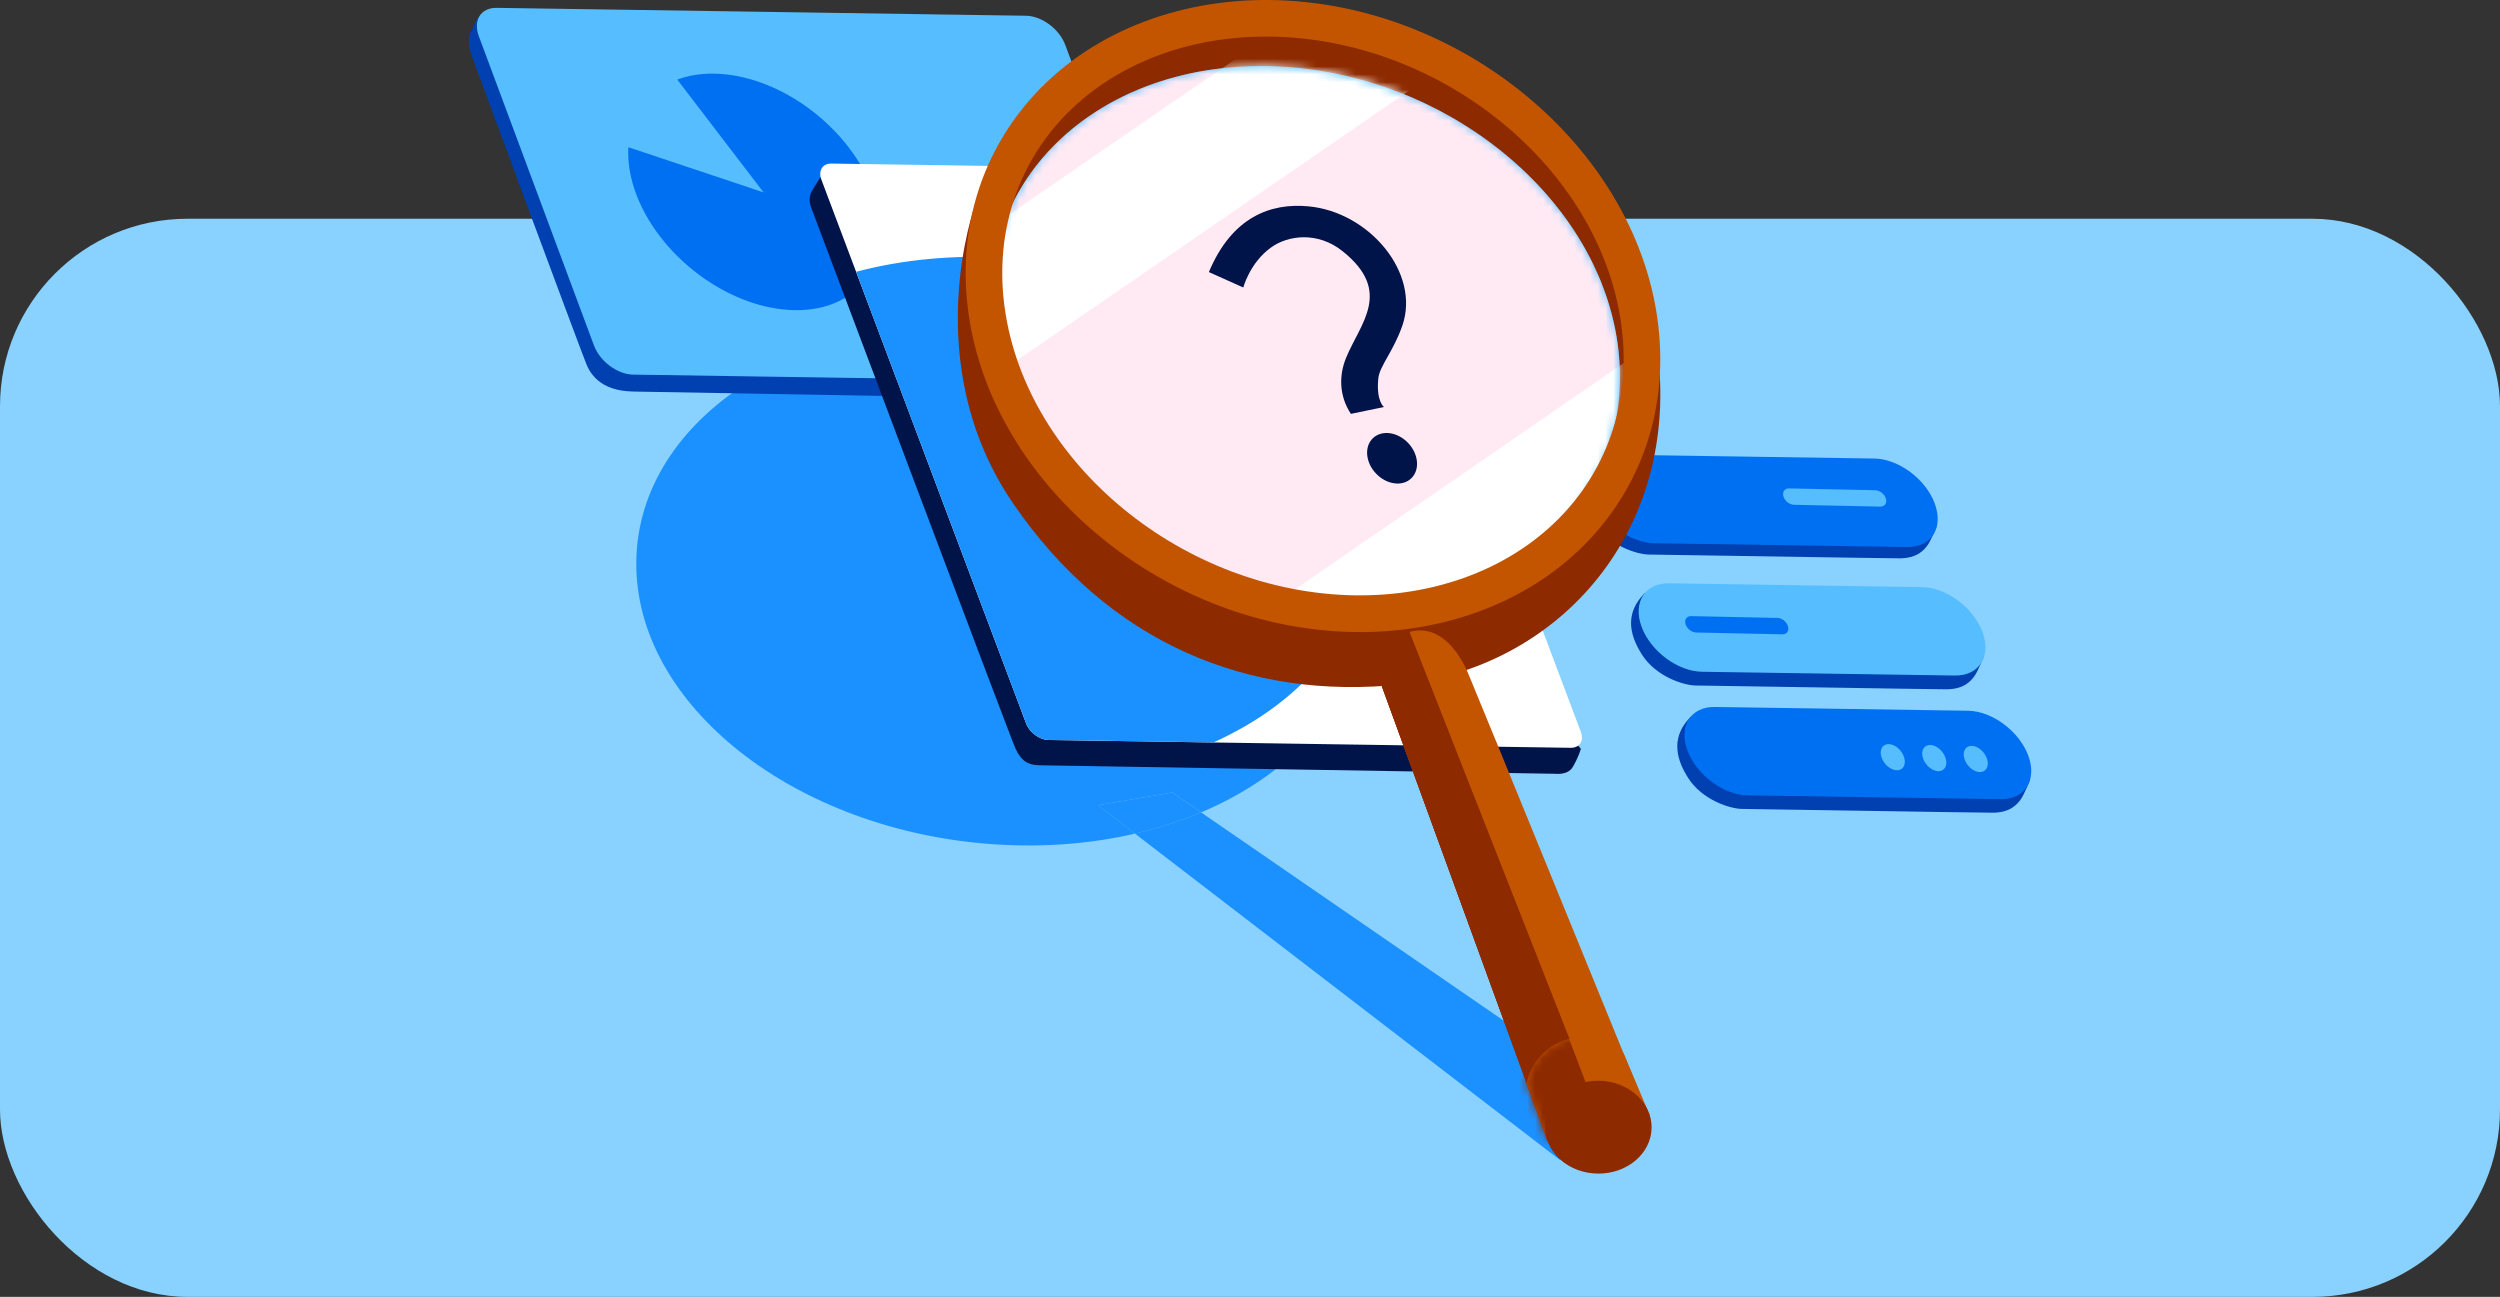 <svg width="320" height="166" viewBox="0 0 320 166" fill="none" xmlns="http://www.w3.org/2000/svg">
<rect x="0" y="0" width="320" height="166" fill="#333333" stroke="none"/>
<rect y="28" width="320" height="138" rx="24" fill="#89D1FF"/>
<path d="M211.167 143.514L199.637 148.451L145.272 106.701C148.256 106.01 151.093 105.095 153.732 103.982L211.167 143.514Z" fill="#1B90FF"/>
<path d="M128.447 41.507C154.129 43.156 174.732 59.392 174.456 77.777C174.283 89.205 166.09 98.777 153.741 103.982L150.05 101.436L140.547 103.067L145.281 106.701C139.779 107.978 133.76 108.488 127.455 108.082C101.774 106.433 81.171 90.197 81.447 71.812C81.723 53.427 102.765 39.859 128.447 41.507Z" fill="#1B90FF"/>
<path d="M150.042 101.437L153.733 103.983C151.086 105.097 148.257 106.012 145.273 106.702L140.539 103.068L150.042 101.437Z" fill="#1B90FF"/>
<path fill-rule="evenodd" clip-rule="evenodd" d="M259.842 99.83C259.842 99.83 259.092 101.72 258.669 102.299C258.246 102.877 257.393 104.025 255.056 104.025C252.719 104.025 224.527 103.542 223.009 103.542C221.492 103.542 217.895 102.42 216.084 99.58C214.273 96.74 214.049 94.064 216.49 91.673L247.113 94.91L259.851 99.839L259.842 99.83Z" fill="#0040B0"/>
<path fill-rule="evenodd" clip-rule="evenodd" d="M241.196 79.114L210.572 75.877C208.132 78.277 208.356 80.944 210.167 83.784C211.978 86.632 215.574 87.746 217.092 87.746C218.61 87.746 246.801 88.229 249.138 88.229C251.475 88.229 252.329 87.09 252.752 86.503C253.174 85.916 253.924 84.034 253.924 84.034L241.187 79.106L241.196 79.114Z" fill="#0040B0"/>
<path fill-rule="evenodd" clip-rule="evenodd" d="M235.203 62.351L204.58 59.114C202.139 61.514 202.363 64.181 204.174 67.021C205.985 69.869 209.582 70.983 211.099 70.983C212.617 70.983 240.809 71.466 243.146 71.466C245.483 71.466 246.337 70.327 246.759 69.74C247.182 69.153 247.932 67.271 247.932 67.271L235.195 62.342L235.203 62.351Z" fill="#0040B0"/>
<path d="M259.617 96.715C260.781 99.84 259.203 102.334 256.098 102.291L223.716 101.808C220.611 101.765 217.153 99.192 215.997 96.068C214.833 92.943 216.411 90.44 219.516 90.492L251.899 90.975C255.003 91.019 258.461 93.591 259.617 96.715Z" fill="#0070F2"/>
<path d="M253.754 80.893C254.909 84.018 253.331 86.512 250.226 86.469L217.852 85.986C214.739 85.934 211.29 83.362 210.125 80.237C208.97 77.112 210.548 74.618 213.653 74.661L246.027 75.153C249.131 75.196 252.589 77.769 253.754 80.893Z" fill="#56BDFF"/>
<path d="M247.647 64.442C248.803 67.566 247.224 70.061 244.12 70.017L211.746 69.534C208.641 69.482 205.183 66.91 204.019 63.785C202.863 60.661 204.441 58.166 207.546 58.209L239.92 58.693C243.025 58.745 246.483 61.317 247.647 64.442Z" fill="#0070F2"/>
<path d="M254.357 97.179C254.641 98.103 254.21 98.845 253.408 98.828C252.606 98.81 251.718 98.042 251.442 97.119C251.157 96.186 251.58 95.453 252.382 95.47C253.192 95.487 254.072 96.247 254.357 97.179Z" fill="#56BDFF"/>
<path d="M249.045 97.067C249.33 97.991 248.907 98.733 248.096 98.716C247.294 98.699 246.415 97.93 246.13 97.007C245.845 96.075 246.268 95.341 247.079 95.358C247.881 95.376 248.76 96.135 249.045 97.067Z" fill="#56BDFF"/>
<path d="M243.732 96.955C244.016 97.879 243.594 98.621 242.792 98.595C241.99 98.578 241.101 97.819 240.817 96.886C240.532 95.963 240.963 95.229 241.765 95.246C242.567 95.264 243.456 96.023 243.732 96.955Z" fill="#56BDFF"/>
<path d="M241.396 63.819C241.568 64.406 241.24 64.864 240.663 64.846L229.633 64.613C229.055 64.605 228.451 64.121 228.279 63.543C228.106 62.965 228.434 62.507 229.012 62.516L240.042 62.749C240.619 62.766 241.223 63.241 241.396 63.819Z" fill="#56BDFF"/>
<path d="M228.864 80.167C229.037 80.745 228.709 81.202 228.14 81.194L217.101 80.961C216.524 80.943 215.92 80.469 215.747 79.89C215.575 79.303 215.903 78.846 216.48 78.863L227.51 79.096C228.088 79.096 228.692 79.588 228.864 80.167Z" fill="#0070F2"/>
<path fill-rule="evenodd" clip-rule="evenodd" d="M119.342 50.792C119.342 50.792 83.32 50.145 81.138 50.119C78.956 50.093 76.205 49.498 75.049 46.589C73.894 43.68 60.898 8.61 60.432 7.29C59.966 5.969 59.776 5.097 60.38 3.846C60.785 3.008 60.906 2.491 61.303 2.145C62.122 1.438 63.39 1.714 63.735 1.8C86.674 2.594 109.605 3.397 132.545 4.191L141.238 28.601L119.35 50.784L119.342 50.792Z" fill="#0040B0"/>
<path d="M151.104 45.354C151.854 47.382 150.837 48.996 148.827 48.97L81.044 47.952C79.034 47.926 76.792 46.26 76.033 44.232L61.286 4.622C60.528 2.593 61.554 0.979 63.563 1.005L131.338 2.015C133.356 2.05 135.598 3.715 136.349 5.744L151.104 45.354Z" fill="#56BDFF"/>
<path fill-rule="evenodd" clip-rule="evenodd" d="M111.865 24.793C109.002 16.429 99.834 9.549 91.383 9.428C89.641 9.403 88.071 9.679 86.692 10.188L97.739 24.628L80.431 18.845C80.336 20.546 80.586 22.393 81.25 24.335C84.104 32.69 93.28 39.578 101.732 39.699C110.183 39.828 114.719 33.148 111.856 24.793H111.865Z" fill="#0070F2"/>
<path fill-rule="evenodd" clip-rule="evenodd" d="M202.356 95.858C202.235 96.237 202.028 96.799 201.709 97.446C201.424 98.016 201.278 98.3 201.019 98.542C200.321 99.181 199.251 99.043 198.975 99.043C197.199 99.017 134.486 97.972 133.08 97.955C131.666 97.938 130.735 97.472 129.984 95.823C129.234 94.175 104.233 27.6 103.897 26.754C103.561 25.908 103.457 25.174 104.035 24.251C104.613 23.336 105.001 22.697 105.001 22.697L163.419 49.981C176.398 65.276 189.386 80.571 202.364 95.866L202.356 95.858Z" fill="#00144A"/>
<path fill-rule="evenodd" clip-rule="evenodd" d="M201.045 95.719L155.312 95.037L134.209 94.718C133.054 94.7 131.769 93.751 131.338 92.594L109.58 34.789L105.138 22.999C104.699 21.842 105.276 20.919 106.432 20.936L173.267 21.937C174.423 21.954 175.708 22.904 176.139 24.06L202.338 93.656C202.778 94.813 202.2 95.736 201.045 95.719Z" fill="white"/>
<path fill-rule="evenodd" clip-rule="evenodd" d="M175.001 69.279C174.837 80.388 167.084 89.736 155.312 95.035L134.21 94.716C133.054 94.699 131.769 93.749 131.338 92.593L109.58 34.788C115.505 33.225 122.085 32.569 128.992 33.01C154.674 34.65 175.277 50.894 175.001 69.279Z" fill="#1B90FF"/>
<path fill-rule="evenodd" clip-rule="evenodd" d="M124.802 26.279C124.802 26.279 117.428 46.538 129.674 64.431C141.92 82.324 159.789 89.669 179.339 87.606C198.889 85.543 214.757 68.833 212.265 45.683C209.773 22.533 197.027 15.033 189.722 9.724C182.418 4.416 163.669 0.143 150.846 3.052C138.022 5.961 124.793 26.271 124.793 26.271L124.802 26.279Z" fill="#8D2A00"/>
<path fill-rule="evenodd" clip-rule="evenodd" d="M162.126 8.463C184.212 8.791 204.323 24.664 207.048 43.912C209.764 63.16 194.069 78.49 171.983 78.162C149.897 77.834 129.787 61.961 127.061 42.712C124.345 23.464 140.04 8.135 162.126 8.463Z" fill="#56BDFF"/>
<mask id="mask0_4003_75417" style="mask-type:luminance" maskUnits="userSpaceOnUse" x="126" y="8" width="82" height="71">
<path d="M162.128 8.462C184.213 8.79 204.324 24.663 207.049 43.912C209.766 63.16 194.07 78.489 171.985 78.161C149.899 77.833 129.788 61.96 127.063 42.712C124.346 23.464 140.042 8.134 162.128 8.462Z" fill="white"/>
</mask>
<g mask="url(#mask0_4003_75417)">
<path fill-rule="evenodd" clip-rule="evenodd" d="M162.126 8.462C184.212 8.79 204.323 24.663 207.048 43.911C209.764 63.159 194.069 78.489 171.983 78.161C149.897 77.833 129.787 61.96 127.061 42.711C124.345 23.463 140.04 8.134 162.126 8.462Z" fill="#FFEAF4"/>
<path fill-rule="evenodd" clip-rule="evenodd" d="M200.623 -21.621C202.305 -20.852 202.796 -18.66 203.788 -17.193C206.677 -13.084 209.566 -8.975 212.455 -4.867C210.11 -3.236 207.755 -1.604 205.401 0.027L203.59 -4.375C178.831 12.655 154.072 29.694 129.304 46.724C127.484 49.822 125.673 52.921 123.853 56.02C119.749 58.842 115.644 61.665 111.547 64.487C111.34 64.349 111.133 64.202 110.926 64.064C110.866 64.366 111.004 64.573 110.711 64.375C108.675 61.354 106.632 58.342 104.596 55.32C104.053 54.526 102.518 53.085 102.768 52.273L110.762 46.87C111.254 44.307 111.737 41.743 112.228 39.18L125.173 30.203C150.32 12.931 175.467 -4.34 200.615 -21.612L200.623 -21.621ZM251.599 16.349C254.557 20.596 257.515 24.843 260.464 29.089C261.223 30.082 263.56 32.067 263 33.5C237.646 50.832 212.291 68.173 186.929 85.513C180.866 89.725 174.795 93.946 168.724 98.159C167.508 99.065 163.558 102.811 161.997 102.224L153.744 89.803C152.778 88.405 151.579 87.43 150.889 85.695C184.453 62.58 218.018 39.456 251.582 16.332L251.599 16.349Z" fill="white"/>
</g>
<path d="M174.105 80.899C173.863 80.899 173.63 80.899 173.389 80.899C149.251 80.537 127.087 62.264 123.974 40.15C122.525 29.879 125.354 20.108 131.934 12.642C139.178 4.424 150.424 -0.176 162.73 0.005C186.868 0.368 209.031 18.64 212.145 40.754C213.593 51.026 210.765 60.797 204.185 68.263C197.079 76.325 186.144 80.908 174.096 80.908L174.105 80.899ZM162.014 4.683C151.312 4.683 141.653 8.697 135.444 15.74C129.787 22.162 127.355 30.595 128.614 39.494C131.416 59.407 151.536 75.876 173.458 76.204C173.673 76.204 173.889 76.204 174.105 76.204C184.807 76.204 194.466 72.19 200.675 65.147C206.332 58.725 208.764 50.292 207.505 41.393C204.702 21.48 184.583 5.011 162.661 4.683C162.445 4.683 162.23 4.683 162.014 4.683Z" fill="#C35500"/>
<path fill-rule="evenodd" clip-rule="evenodd" d="M198.218 146.239C198.218 146.239 177.417 89.298 176.805 87.666C176.192 86.026 176.494 81.849 180.556 80.847C184.618 79.838 186.998 84.067 187.869 86.061C188.74 88.055 211.274 143.313 211.274 143.313L205.936 145.212L198.218 146.248V146.239Z" fill="#C35500"/>
<path fill-rule="evenodd" clip-rule="evenodd" d="M202.96 138.325L180.296 80.684C180.296 80.684 175.001 82.721 176.804 87.658C178.615 92.596 198.148 146.214 198.087 146.059C198.027 145.904 199.916 142.278 203.77 140.82L202.951 138.325H202.96Z" fill="#8D2A00"/>
<path fill-rule="evenodd" clip-rule="evenodd" d="M202.985 138.316L180.287 80.571C180.287 80.571 174.975 82.608 176.786 87.563C178.597 92.509 198.164 146.222 198.112 146.067C198.061 145.912 199.941 142.286 203.804 140.819L202.985 138.325V138.316Z" fill="#8D2A00"/>
<path fill-rule="evenodd" clip-rule="evenodd" d="M211.17 142.762L207.832 134.856C207.832 134.856 205.124 131.722 200.605 133.043C196.086 134.364 195.405 138.688 195.405 138.688L198.096 146.068L211.178 142.771L211.17 142.762Z" fill="#C35500"/>
<mask id="mask1_4003_75417" style="mask-type:luminance" maskUnits="userSpaceOnUse" x="195" y="132" width="17" height="15">
<path d="M211.17 142.762L207.833 134.855C207.833 134.855 205.125 131.722 200.606 133.043C196.087 134.363 195.406 138.688 195.406 138.688L198.096 146.067L211.179 142.77L211.17 142.762Z" fill="white"/>
</mask>
<g mask="url(#mask1_4003_75417)">
<path fill-rule="evenodd" clip-rule="evenodd" d="M200.503 132.085L203.288 139.388L199.856 148.114L198.666 150.307L194.992 145.533L192.155 135.34L200.503 132.085Z" fill="#8D2A00"/>
</g>
<path fill-rule="evenodd" clip-rule="evenodd" d="M204.677 138.334C208.437 138.395 211.455 141.096 211.403 144.376C211.352 147.656 208.264 150.272 204.496 150.22C200.727 150.168 197.717 147.458 197.769 144.178C197.821 140.898 200.908 138.282 204.668 138.334H204.677Z" fill="#8D2A00"/>
<path d="M154.734 34.824L159.141 36.8C159.141 36.8 159.977 33.624 162.711 31.665C164.85 30.128 168.644 29.576 171.878 32.174C178.312 37.344 174.112 41.358 172.292 45.82C171.387 48.03 171.378 50.637 172.913 52.976L177.147 52.096C177.147 52.096 176.13 51.362 176.423 48.436C176.578 46.865 178.363 44.957 179.493 41.703C181.847 34.971 175.293 27.133 167.463 26.408C162.702 25.968 157.718 27.694 154.725 34.85L154.734 34.824Z" fill="#00144A"/>
<path d="M180.635 61.234C181.77 60.153 181.594 58.123 180.241 56.701C178.888 55.278 176.871 55.002 175.736 56.083C174.601 57.164 174.778 59.194 176.131 60.617C177.484 62.039 179.5 62.316 180.635 61.234Z" fill="#00144A"/>
</svg>
